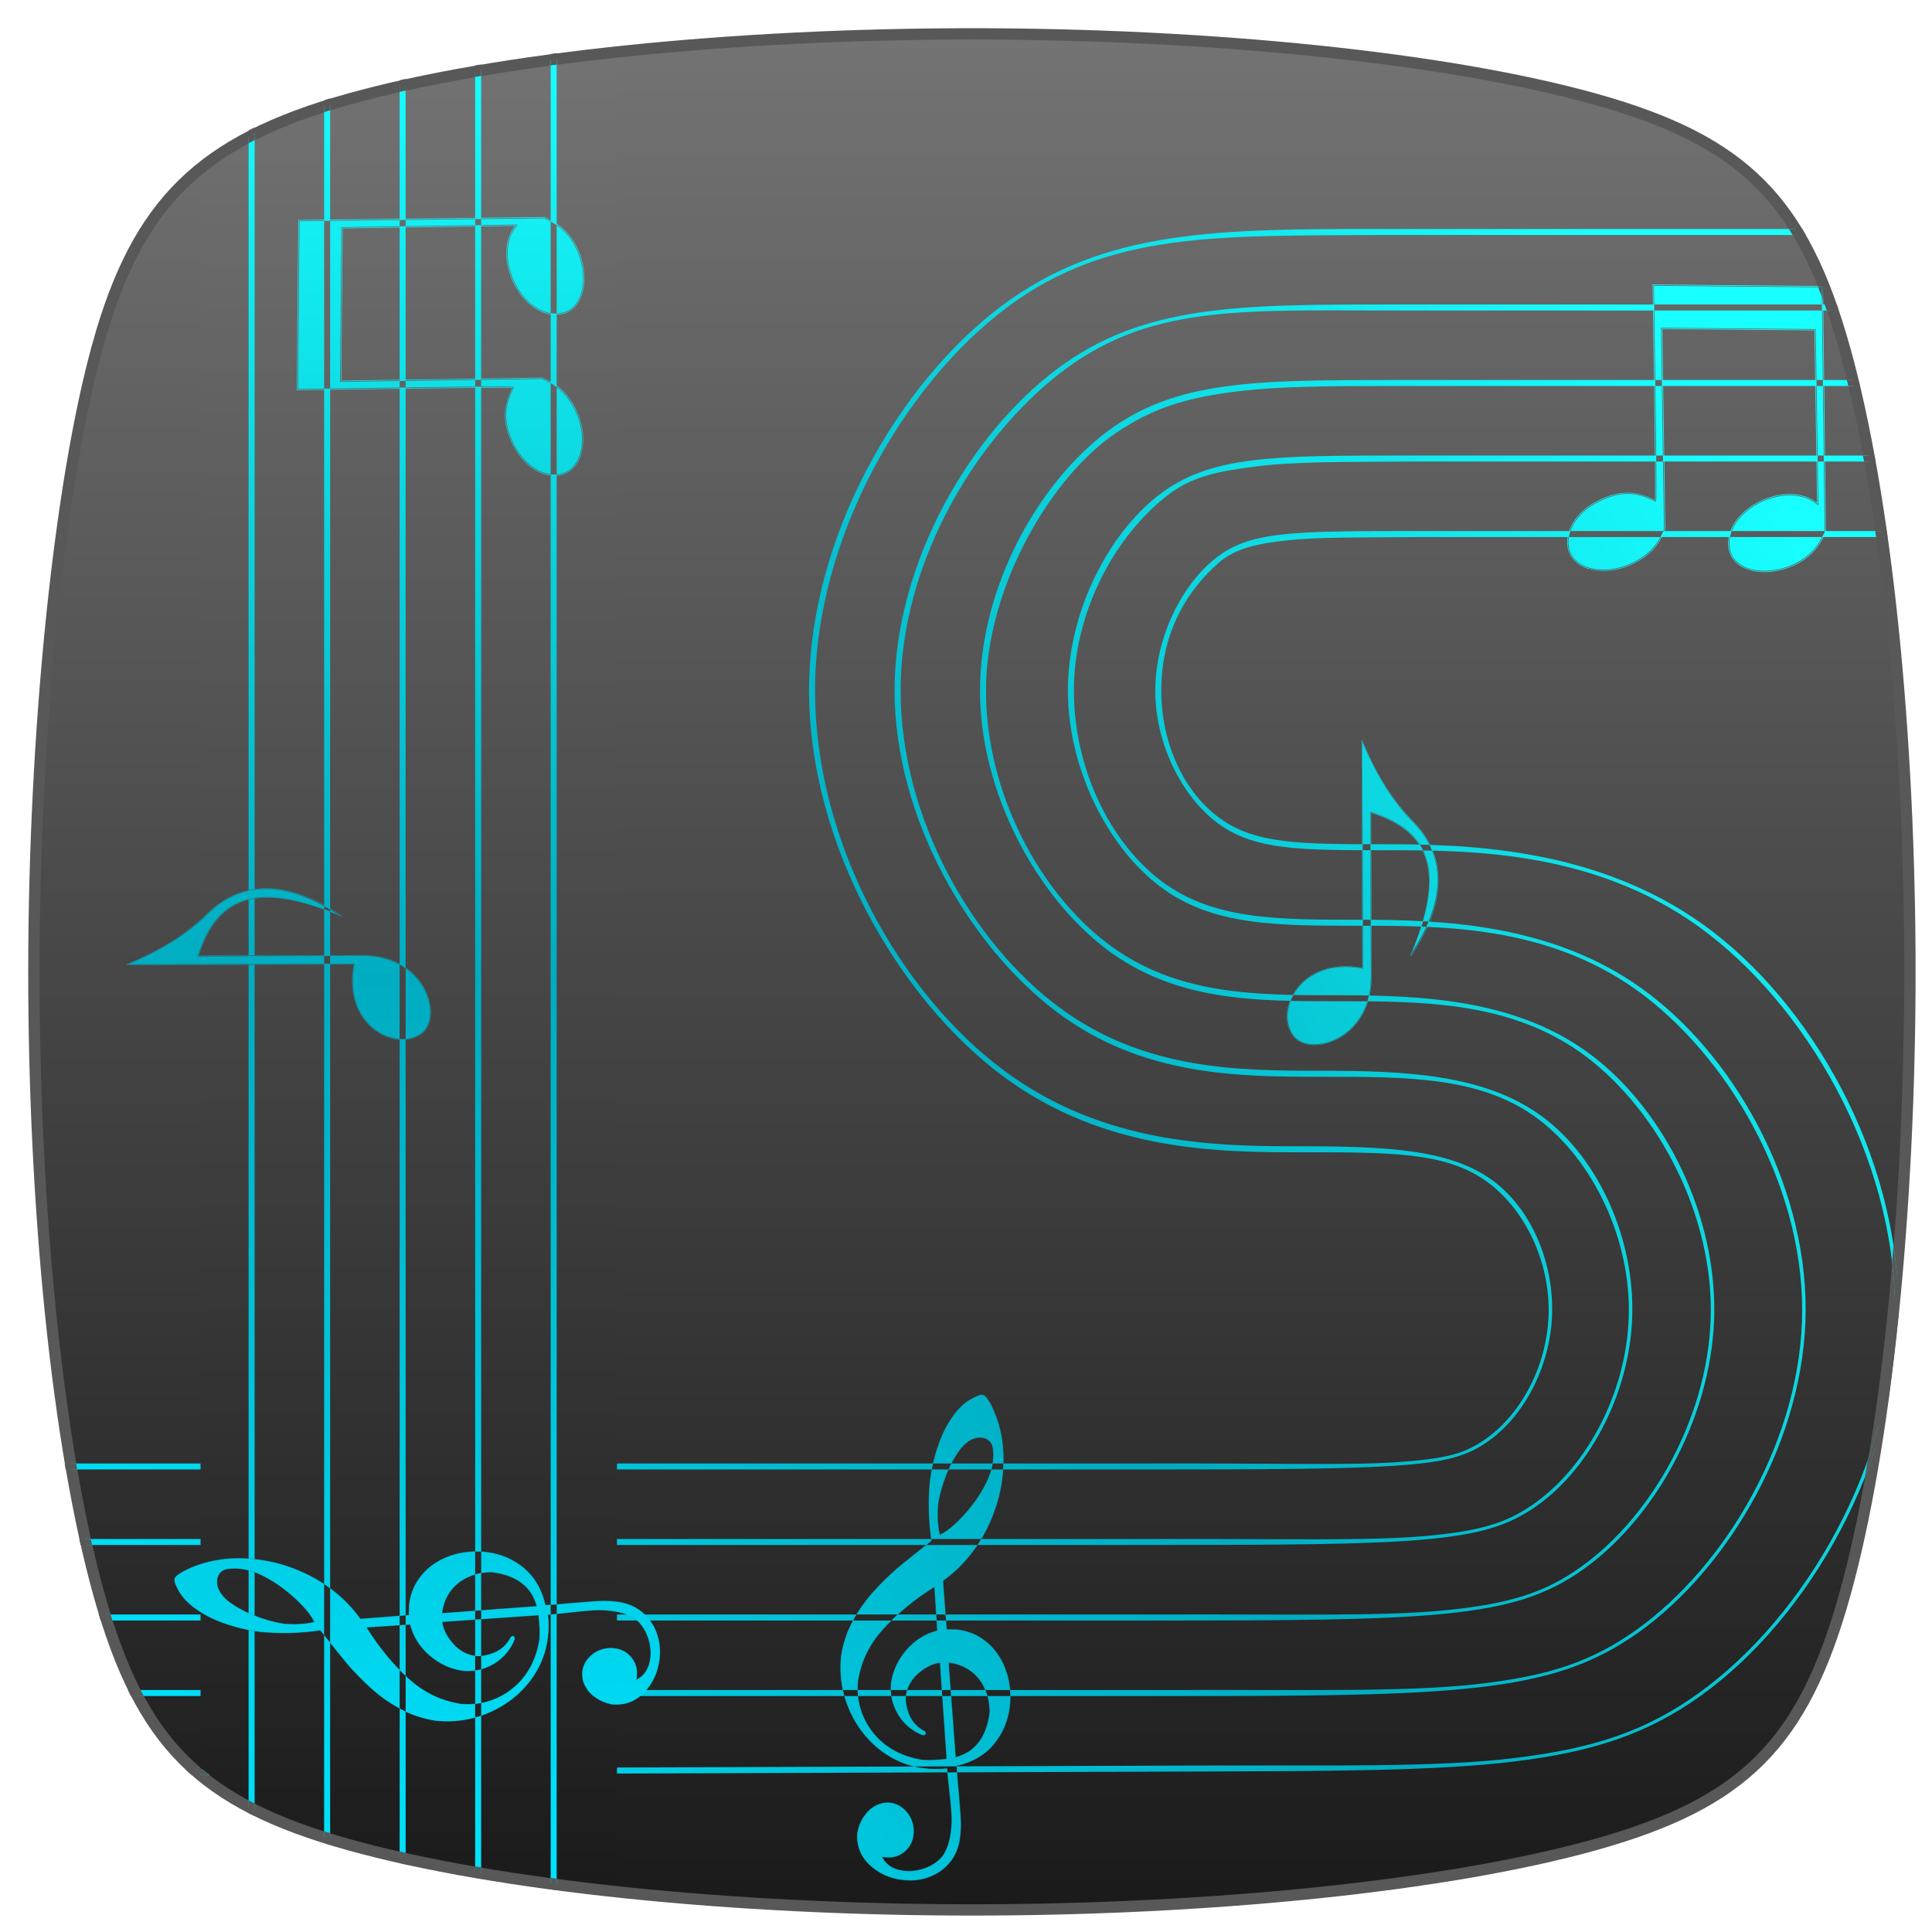 <?xml version="1.0" encoding="UTF-8" standalone="no"?>
<svg
   xmlns:osb="http://www.openswatchbook.org/uri/2009/osb"
   xmlns:dc="http://purl.org/dc/elements/1.1/"
   xmlns:cc="http://creativecommons.org/ns#"
   xmlns:rdf="http://www.w3.org/1999/02/22-rdf-syntax-ns#"
   xmlns:svg="http://www.w3.org/2000/svg"
   xmlns="http://www.w3.org/2000/svg"
   xmlns:xlink="http://www.w3.org/1999/xlink"
   xmlns:sodipodi="http://sodipodi.sourceforge.net/DTD/sodipodi-0.dtd"
   xmlns:inkscape="http://www.inkscape.org/namespaces/inkscape"
   inkscape:export-ydpi="104.7"
   inkscape:export-xdpi="104.7"
   inkscape:export-filename="/home/gabriel/Projects/interpretation-switcher/src/assets/icon.png"
   sodipodi:docname="icon.svg"
   inkscape:version="1.0beta1 (ebe9883479, 2019-09-21)"
   id="svg8"
   version="1.1"
   viewBox="0 0 256 256"
   height="256mm"
   width="256mm">
  <defs
     id="defs2">
    <linearGradient
       id="linearGradient883-3"
       inkscape:collect="always">
      <stop
         id="stop879"
         offset="0"
         style="stop-color:#00e5ff;stop-opacity:1;" />
      <stop
         style="stop-color:#00acc1;stop-opacity:1"
         offset="0.5"
         id="stop887" />
      <stop
         id="stop881"
         offset="1"
         style="stop-color:#18ffff;stop-opacity:1" />
    </linearGradient>
    <inkscape:path-effect
       effect="bspline"
       id="path-effect949"
       is_visible="true"
       weight="33.333"
       steps="2"
       helper_size="0"
       apply_no_weight="true"
       apply_with_weight="true"
       only_selected="false" />
    <inkscape:path-effect
       only_selected="false"
       apply_with_weight="true"
       apply_no_weight="true"
       helper_size="0"
       steps="2"
       weight="33.333"
       is_visible="true"
       id="path-effect930"
       effect="bspline" />
    <inkscape:path-effect
       only_selected="false"
       apply_with_weight="true"
       apply_no_weight="true"
       helper_size="0"
       steps="2"
       weight="33.333"
       is_visible="true"
       id="path-effect857"
       effect="bspline" />
    <linearGradient
       id="linearGradient3277"
       inkscape:collect="always">
      <stop
         style="stop-color:#1a1a1a;stop-opacity:1"
         offset="0"
         id="stop3275" />
      <stop
         style="stop-color:#737373;stop-opacity:1"
         offset="1"
         id="stop3273" />
    </linearGradient>
    <linearGradient
       osb:paint="gradient"
       id="linearGradient1317">
      <stop
         style="stop-color:#2d2d2d;stop-opacity:0;"
         offset="0"
         id="stop1315" />
      <stop
         style="stop-color:#2d2d2d;stop-opacity:1;"
         offset="1"
         id="stop1313" />
    </linearGradient>
    <inkscape:path-effect
       only_selected="false"
       apply_with_weight="true"
       apply_no_weight="true"
       helper_size="0"
       steps="2"
       weight="33.333"
       is_visible="true"
       id="path-effect1255"
       effect="bspline" />
    <clipPath
       clipPathUnits="userSpaceOnUse"
       id="clipPath876">
      <rect
         style="opacity:0.585;fill:#656565;fill-rule:evenodd;stroke:#7700c3;stroke-width:0.003;stroke-linecap:square;stroke-linejoin:round;paint-order:markers stroke fill"
         id="rect878"
         width="96.909"
         height="96.909"
         x="0.31"
         y="35.372" />
    </clipPath>
    <linearGradient
       gradientUnits="userSpaceOnUse"
       y2="15.256"
       x2="130.525"
       y1="225.602"
       x1="130.525"
       id="linearGradient3443"
       xlink:href="#linearGradient3277"
       inkscape:collect="always" />
    <inkscape:path-effect
       effect="bspline"
       id="path-effect857-3"
       is_visible="true"
       weight="33.333"
       steps="2"
       helper_size="0"
       apply_no_weight="true"
       apply_with_weight="true"
       only_selected="false" />
    <inkscape:path-effect
       only_selected="false"
       apply_with_weight="true"
       apply_no_weight="true"
       helper_size="0"
       steps="2"
       weight="33.333"
       is_visible="true"
       id="path-effect857-3-7"
       effect="bspline" />
    <inkscape:path-effect
       effect="bspline"
       id="path-effect857-3-7-3"
       is_visible="true"
       weight="33.333"
       steps="2"
       helper_size="0"
       apply_no_weight="true"
       apply_with_weight="true"
       only_selected="false" />
    <inkscape:path-effect
       effect="bspline"
       id="path-effect857-3-7-6"
       is_visible="true"
       weight="33.333"
       steps="2"
       helper_size="0"
       apply_no_weight="true"
       apply_with_weight="true"
       only_selected="false" />
    <inkscape:path-effect
       effect="bspline"
       id="path-effect930-9"
       is_visible="true"
       weight="33.333"
       steps="2"
       helper_size="0"
       apply_no_weight="true"
       apply_with_weight="true"
       only_selected="false" />
    <inkscape:path-effect
       only_selected="false"
       apply_with_weight="true"
       apply_no_weight="true"
       helper_size="0"
       steps="2"
       weight="33.333"
       is_visible="true"
       id="path-effect930-9-2"
       effect="bspline" />
    <inkscape:path-effect
       effect="bspline"
       id="path-effect930-0"
       is_visible="true"
       weight="33.333"
       steps="2"
       helper_size="0"
       apply_no_weight="true"
       apply_with_weight="true"
       only_selected="false" />
    <inkscape:path-effect
       only_selected="false"
       apply_with_weight="true"
       apply_no_weight="true"
       helper_size="0"
       steps="2"
       weight="33.333"
       is_visible="true"
       id="path-effect930-0-3"
       effect="bspline" />
    <inkscape:path-effect
       effect="bspline"
       id="path-effect1255-7"
       is_visible="true"
       weight="33.333"
       steps="2"
       helper_size="0"
       apply_no_weight="true"
       apply_with_weight="true"
       only_selected="false" />
    <clipPath
       clipPathUnits="userSpaceOnUse"
       id="clipPath917">
      <g
         style="opacity:1"
         id="g921"
         transform="matrix(0.848,0,0,0.848,25.473,14.667)">
        <path
           d="m 67.688,24.283 -16.291,0.191 -16.355,0.193 -0.098,11.279 -0.1,11.283 14.396,-0.211 c 3.935,-0.058 7.505,-0.095 10.086,-0.109 1.291,-0.007 2.335,-0.009 3.053,-0.004 0.359,0.002 0.636,0.006 0.822,0.012 0.079,0.002 0.132,0.005 0.176,0.008 -1.286,2.605 -1.294,4.692 0.031,7.434 1.163,2.404 3.062,3.835 4.861,4.133 1.8,0.298 3.502,-0.556 4.203,-2.666 l 0.055,-0.164 -0.039,0.014 C 72.994,54.011 72.791,52.044 72.055,50.279 71.298,48.465 70.005,46.871 68.402,46.07 l -1.039,-0.52 -13.365,0.195 -13.256,0.195 0.088,-10.072 0.09,-10.076 11.447,-0.168 11.371,-0.168 -0.229,0.344 c -1.322,1.987 -1.118,4.782 -0.018,7.109 1.1,2.327 3.103,4.202 5.424,4.32 1.379,0.071 2.413,-0.499 3.078,-1.434 0.665,-0.934 0.969,-2.226 0.932,-3.613 -0.076,-2.775 -1.522,-5.944 -4.299,-7.406 z m -0.041,0.17 0.9,0.475 c 2.708,1.426 4.135,4.54 4.209,7.26 0.037,1.36 -0.264,2.618 -0.9,3.512 -0.636,0.894 -1.602,1.429 -2.93,1.361 -2.234,-0.114 -4.2,-1.936 -5.281,-4.223 -1.081,-2.287 -1.271,-5.025 0.006,-6.943 L 64.059,25.283 52.365,25.455 40.75,25.625 l -0.09,10.242 -0.09,10.246 13.432,-0.195 13.322,-0.195 1.002,0.5 c 1.555,0.776 2.828,2.339 3.572,4.123 0.744,1.784 0.958,3.784 0.412,5.426 -0.68,2.046 -2.28,2.84 -4.012,2.553 -1.732,-0.287 -3.596,-1.674 -4.738,-4.037 -1.331,-2.753 -1.331,-4.764 -0.002,-7.393 1.4e-4,-2.78e-4 0.008,-0.056 0.008,-0.057 -5.5e-5,-2.76e-4 -0.021,-0.043 -0.021,-0.043 -2.52e-4,-2.72e-4 -0.019,-0.015 -0.02,-0.016 -4.47e-4,-2.69e-4 -0.01,-0.004 -0.014,-0.006 -0.014,-0.006 -0.021,-0.006 -0.029,-0.008 -0.017,-0.003 -0.036,-0.006 -0.061,-0.008 -0.05,-0.004 -0.121,-0.007 -0.215,-0.01 -0.188,-0.006 -0.468,-0.009 -0.828,-0.012 -0.719,-0.005 -1.764,-0.003 -3.055,0.004 -2.582,0.014 -6.151,0.052 -10.086,0.109 l -14.223,0.209 0.098,-11.109 0.098,-11.113 16.188,-0.191 z m 4.745,31.345 c -1.381,4.157 -6.602,3.292 -8.907,-1.475 -1.338,-2.768 -1.339,-4.824 -0.002,-7.468 0.036,-0.071 -6.373,-0.035 -14.243,0.08 l -14.309,0.21 0.098,-11.196 0.098,-11.196 16.271,-0.192 16.271,-0.192 0.919,0.484 c 5.484,2.888 5.748,12.571 0.335,12.294 -4.555,-0.233 -7.939,-7.393 -5.341,-11.298 l 0.318,-0.478 -11.532,0.169 -11.532,0.169 -0.089,10.16 -0.089,10.16 13.343,-0.196 13.343,-0.196 1.02,0.509 c 3.158,1.576 5.136,6.317 4.027,9.653 z m -42.075,57.379 c -0.912,0.04 -1.742,0.188 -2.494,0.406 -3.007,0.873 -4.757,2.867 -5.404,3.471 -1.653,1.543 -4.691,3.967 -10.137,6.197 l 0.02,0.1 30.074,-0.094 c -0.774,4.155 0.679,7.104 2.744,8.672 2.076,1.577 4.763,1.769 6.389,0.41 0.702,-0.585 1.072,-1.543 1.096,-2.643 0.024,-1.099 -0.298,-2.341 -0.979,-3.502 -1.361,-2.321 -4.169,-4.315 -8.551,-4.174 h -0.002 l -21.213,0.066 c 1.267,-4.035 3.31,-6.458 6.359,-7.318 3.068,-0.865 7.165,-0.152 12.508,2.113 l 0.049,-0.09 c -0.003,-0.002 -0.005,-0.002 -0.008,-0.004 -2.96e-4,-2e-4 2.96e-4,-0.002 0,-0.002 -0.002,-9.4e-4 -0.004,-0.001 -0.006,-0.002 -4.255,-2.868 -7.714,-3.727 -10.445,-3.607 z m 0.004,0.104 c 2.614,-0.115 5.932,0.73 9.973,3.357 -5.096,-2.094 -9.099,-2.816 -12.102,-1.969 -3.106,0.876 -5.186,3.357 -6.457,7.455 l -0.021,0.066 21.361,-0.066 h 0.002 c 4.35,-0.141 7.118,1.832 8.461,4.123 0.672,1.145 0.986,2.37 0.963,3.447 -0.023,1.078 -0.385,2.006 -1.059,2.566 -1.579,1.32 -4.214,1.139 -6.26,-0.414 -2.045,-1.553 -3.499,-4.474 -2.703,-8.633 l 0.012,-0.06 -29.977,0.094 c 5.306,-2.208 8.339,-4.593 9.975,-6.119 0.662,-0.618 2.386,-2.581 5.363,-3.445 0.744,-0.216 1.565,-0.363 2.469,-0.402 z m -18.02,10.018 c 5.451,-2.233 8.496,-4.662 10.153,-6.208 1.308,-1.221 6.949,-7.913 18.294,-0.257 -10.696,-4.534 -16.428,-2.873 -18.964,5.305 l 21.291,-0.066 c 8.734,-0.283 11.152,7.937 8.401,10.228 -3.204,2.679 -10.645,-0.746 -9.047,-9.095 z m 47.702,77.751 c -1.208,-0.154 -2.396,-0.092 -3.555,0.133 -1.161,0.241 -2.216,0.658 -3.164,1.25 -0.964,0.59 -1.756,1.363 -2.393,2.303 -0.637,0.94 -1.03,1.994 -1.184,3.205 -0.035,0.27 -0.032,0.754 -0.041,1.453 l -6.395,0.492 c -0.999,-1.403 -2.209,-2.656 -3.646,-3.775 -1.426,-1.103 -2.989,-1.998 -4.662,-2.68 -1.687,-0.7 -3.404,-1.161 -5.199,-1.389 -3.78,-0.48 -7.142,0.063 -10.068,1.617 h -0.002 c -0.35,0.214 -0.615,0.391 -0.779,0.533 -0.165,0.143 -0.27,0.313 -0.297,0.523 -0.018,0.141 0.026,0.341 0.127,0.602 0.101,0.26 0.258,0.58 0.469,0.955 0.476,0.839 1.232,1.632 2.27,2.363 1.036,0.747 2.264,1.373 3.717,1.881 1.451,0.524 3.033,0.903 4.746,1.137 2.675,0.259 5.344,0.193 8.004,-0.195 1.426,1.827 2.608,3.286 3.529,4.404 0.941,1.106 2.013,2.197 3.199,3.27 1.187,1.073 2.492,1.983 3.896,2.744 1.389,0.759 2.909,1.26 4.521,1.529 v 0.002 c 1.75,0.206 3.476,0.086 5.162,-0.348 1.704,-0.447 3.249,-1.175 4.668,-2.176 1.421,-1.017 2.579,-2.245 3.49,-3.699 0.912,-1.455 1.471,-3.053 1.691,-4.789 0.132,-1.03 0.129,-2.029 0.014,-3.01 0.667,-0.045 1.641,-0.145 2.895,-0.291 1.276,-0.145 2.305,-0.241 3.068,-0.289 0.779,-0.046 1.55,-0.028 2.311,0.068 1.126,0.143 2.012,0.385 2.625,0.736 h 0.002 c 0.55,0.214 1.042,0.631 1.482,1.219 0.44,0.588 0.757,1.257 0.963,2.041 0.192,0.767 0.259,1.517 0.168,2.23 -0.177,1.396 -0.79,2.332 -1.795,2.834 l 0.041,-0.324 c 0.124,-0.974 -0.107,-1.832 -0.68,-2.555 -0.572,-0.722 -1.331,-1.144 -2.271,-1.264 -0.701,-0.089 -1.376,0.004 -2.006,0.248 -0.632,0.26 -1.153,0.65 -1.572,1.148 -0.406,0.516 -0.655,1.085 -0.734,1.709 v 0.002 c -0.048,0.756 0.091,1.441 0.453,2.039 0.343,0.611 0.831,1.112 1.459,1.516 0.628,0.404 1.305,0.668 2.047,0.811 h 0.002 c 1.695,0.151 3.107,-0.384 4.26,-1.566 1.136,-1.184 1.824,-2.653 2.047,-4.406 0.158,-1.243 0.034,-2.426 -0.375,-3.531 -0.407,-1.121 -1.067,-2.048 -1.975,-2.795 -0.91,-0.732 -1.984,-1.176 -3.24,-1.336 -0.81,-0.103 -1.645,-0.144 -2.523,-0.094 -0.878,0.05 -2.068,0.141 -3.568,0.273 -1.481,0.15 -2.629,0.231 -3.422,0.26 -0.479,-2.078 -1.418,-3.703 -2.832,-4.885 -1.417,-1.184 -3.072,-1.896 -4.947,-2.135 z m -0.004,0.033 c 1.87,0.238 3.518,0.947 4.93,2.127 1.411,1.18 2.349,2.8 2.826,4.879 l 0.002,0.012 h 0.014 c 0.794,-0.029 1.95,-0.107 3.438,-0.258 1.501,-0.133 2.689,-0.225 3.566,-0.275 0.876,-0.05 1.709,-0.009 2.518,0.094 1.251,0.159 2.32,0.602 3.225,1.33 0.903,0.744 1.558,1.665 1.963,2.781 0.407,1.1 0.532,2.277 0.375,3.516 -0.222,1.747 -0.907,3.209 -2.039,4.389 -1.147,1.176 -2.547,1.706 -4.232,1.557 -0.738,-0.142 -1.413,-0.405 -2.037,-0.807 -0.624,-0.402 -1.107,-0.899 -1.447,-1.506 -0.358,-0.592 -0.496,-1.268 -0.449,-2.02 0.078,-0.618 0.326,-1.181 0.729,-1.693 0.416,-0.495 0.931,-0.88 1.559,-1.139 0.625,-0.243 1.295,-0.334 1.99,-0.246 0.933,0.118 1.682,0.536 2.25,1.252 0.567,0.716 0.795,1.564 0.672,2.531 l -0.049,0.395 0.025,-0.012 c 1.036,-0.502 1.661,-1.465 1.842,-2.885 0.091,-0.718 0.025,-1.472 -0.168,-2.242 -0.207,-0.788 -0.524,-1.459 -0.967,-2.051 -0.442,-0.59 -0.94,-1.011 -1.496,-1.229 -0.619,-0.355 -1.509,-0.599 -2.637,-0.742 -0.763,-0.097 -1.535,-0.113 -2.316,-0.066 -0.765,0.048 -1.794,0.144 -3.07,0.289 -1.26,0.147 -2.242,0.248 -2.908,0.293 h -0.016 l 0.002,0.018 c 0.117,0.984 0.118,1.985 -0.014,3.018 -0.22,1.732 -0.778,3.325 -1.688,4.775 -0.909,1.451 -2.063,2.677 -3.48,3.691 -1.416,0.999 -2.958,1.724 -4.658,2.17 -1.682,0.432 -3.404,0.551 -5.15,0.346 -1.609,-0.269 -3.124,-0.768 -4.51,-1.525 -1.402,-0.76 -2.705,-1.669 -3.891,-2.74 -1.186,-1.072 -2.256,-2.161 -3.195,-3.266 -0.922,-1.12 -2.107,-2.58 -3.535,-4.41 l -0.01,0.021 -0.004,-0.027 h -0.002 c -2.661,0.389 -5.329,0.453 -8.004,0.193 -1.711,-0.234 -3.29,-0.611 -4.738,-1.135 -1.45,-0.507 -2.676,-1.132 -3.709,-1.877 -1.035,-0.729 -1.787,-1.518 -2.26,-2.352 -0.21,-0.374 -0.367,-0.693 -0.467,-0.951 -0.1,-0.258 -0.142,-0.456 -0.125,-0.586 0.026,-0.203 0.124,-0.363 0.285,-0.502 0.161,-0.139 0.425,-0.316 0.773,-0.529 l 0.002,-0.002 c 2.919,-1.55 6.275,-2.093 10.049,-1.613 1.792,0.228 3.505,0.688 5.189,1.387 1.67,0.681 3.233,1.574 4.656,2.676 1.437,1.12 2.648,2.373 3.646,3.775 l 0.004,0.008 6.441,-0.496 v -0.016 c 0.009,-0.71 0.006,-1.195 0.041,-1.463 0.153,-1.207 0.544,-2.256 1.178,-3.191 0.634,-0.936 1.425,-1.705 2.385,-2.293 v -0.002 c 0.944,-0.59 1.994,-1.004 3.152,-1.244 1.156,-0.224 2.34,-0.284 3.545,-0.131 z M 26.285,203.25 c -0.582,-0.009 -1.051,0.11 -1.395,0.377 h -0.002 c -0.327,0.268 -0.537,0.634 -0.598,1.115 -0.122,0.961 0.362,1.901 1.441,2.816 0.942,0.719 2.086,1.367 3.408,1.891 1.335,0.542 2.676,0.923 4.055,1.131 1.583,0.12 2.902,0.029 3.971,-0.24 l 0.008,-0.002 0.006,-0.014 -0.002,-0.008 c -0.252,-0.568 -0.732,-1.244 -1.428,-1.996 -0.68,-0.75 -1.504,-1.502 -2.443,-2.236 -0.954,-0.752 -1.939,-1.379 -2.957,-1.881 v 0.002 c -1.002,-0.5 -1.982,-0.803 -2.904,-0.92 -0.398,-0.05 -0.799,-0.07 -1.16,-0.035 z m 0,0.033 h 0.002 c 0.358,-0.035 0.758,-0.017 1.154,0.033 0.919,0.117 1.895,0.418 2.895,0.916 1.016,0.501 1.999,1.126 2.951,1.877 0.938,0.733 1.761,1.484 2.439,2.232 0.687,0.743 1.157,1.409 1.408,1.969 -1.06,0.264 -2.366,0.356 -3.936,0.236 -1.376,-0.207 -2.714,-0.586 -4.047,-1.127 -1.319,-0.523 -2.461,-1.17 -3.4,-1.887 -1.074,-0.911 -1.548,-1.839 -1.428,-2.787 0.06,-0.474 0.265,-0.83 0.586,-1.094 0.336,-0.261 0.798,-0.378 1.375,-0.369 z m 34.391,0.441 c -1.115,0.004 -2.142,0.198 -3.086,0.629 -0.958,0.413 -1.746,1.025 -2.369,1.854 -0.623,0.829 -1.006,1.803 -1.152,2.951 v 0.019 l 0.018,-0.002 12.541,-0.932 -0.006,-0.019 c -0.674,-2.581 -2.67,-4.084 -5.943,-4.5 z m -0.002,0.031 c 3.257,0.414 5.232,1.902 5.908,4.459 l -12.475,0.928 c 0.147,-1.133 0.523,-2.097 1.139,-2.916 0.62,-0.824 1.404,-1.433 2.357,-1.844 0.939,-0.429 1.96,-0.623 3.07,-0.627 z m 6.18,5.666 -12.773,0.889 0.002,0.018 c 0.147,1.008 0.642,1.962 1.461,2.893 0.836,0.933 1.821,1.464 2.936,1.605 0.702,0.089 1.528,-0.049 2.43,-0.404 0.919,-0.354 1.629,-0.977 2.143,-1.836 l 0.002,-0.002 v -0.002 c 0.05,-0.145 0.118,-0.247 0.199,-0.309 0.081,-0.061 0.177,-0.084 0.285,-0.07 0.032,0.004 0.063,0.032 0.092,0.096 0.028,0.062 0.052,0.161 0.066,0.295 -0.548,1.397 -1.474,2.488 -2.746,3.262 -1.289,0.772 -2.678,1.079 -4.203,0.918 -1.626,-0.255 -3.084,-0.94 -4.359,-2.055 -1.289,-1.132 -2.131,-2.482 -2.527,-4.049 l -0.002,-0.012 -5.814,0.383 0.014,0.023 c 1.721,2.709 3.58,4.968 5.607,6.795 2.012,1.826 4.31,2.927 6.893,3.32 h 0.002 c 1.165,0.116 2.323,0.02 3.461,-0.289 1.154,-0.307 2.225,-0.852 3.244,-1.629 2.025,-1.573 3.261,-3.796 3.719,-6.635 v -0.002 c 0.061,-0.98 0.017,-2.037 -0.127,-3.188 z m -0.029,0.035 c 0.142,1.143 0.187,2.193 0.127,3.166 -0.457,2.832 -1.689,5.046 -3.707,6.613 -1.016,0.775 -2.083,1.317 -3.232,1.623 -1.133,0.308 -2.289,0.404 -3.449,0.289 -2.576,-0.392 -4.869,-1.491 -6.877,-3.312 -2.018,-1.819 -3.869,-4.07 -5.584,-6.766 l 5.732,-0.381 c 0.399,1.568 1.243,2.92 2.533,4.053 1.28,1.118 2.743,1.807 4.375,2.062 1.531,0.162 2.93,-0.147 4.225,-0.922 1.279,-0.777 2.21,-1.875 2.76,-3.279 l 0.002,-0.004 v -0.004 c -0.015,-0.14 -0.039,-0.242 -0.07,-0.311 -0.031,-0.069 -0.07,-0.107 -0.117,-0.113 -0.115,-0.015 -0.221,0.01 -0.309,0.076 -0.088,0.067 -0.157,0.175 -0.209,0.324 v -0.004 c -0.51,0.854 -1.215,1.473 -2.127,1.824 -0.898,0.354 -1.719,0.49 -2.414,0.402 -1.107,-0.141 -2.085,-0.668 -2.916,-1.596 -0.811,-0.921 -1.294,-1.865 -1.443,-2.859 z m -12.726,0.868 c 0.146,1.005 0.638,1.957 1.456,2.885 0.833,0.93 1.814,1.459 2.926,1.601 0.698,0.089 1.522,-0.049 2.422,-0.404 0.916,-0.352 1.624,-0.974 2.136,-1.83 0.102,-0.294 0.279,-0.417 0.501,-0.389 0.08,0.01 0.145,0.132 0.174,0.41 -0.549,1.402 -1.478,2.496 -2.754,3.272 -1.292,0.774 -2.686,1.081 -4.214,0.92 -1.629,-0.256 -3.09,-0.942 -4.367,-2.059 -1.291,-1.134 -2.136,-2.486 -2.533,-4.057 l -5.774,0.382 c 1.72,2.708 3.579,4.966 5.605,6.791 2.01,1.824 4.306,2.924 6.885,3.316 1.163,0.115 2.32,0.02 3.456,-0.288 1.152,-0.306 2.221,-0.85 3.239,-1.626 2.022,-1.57 3.256,-3.79 3.713,-6.626 0.061,-0.979 0.017,-2.035 -0.127,-3.185 z m -0.014,-1.166 12.521,-0.931 c -0.673,-2.575 -2.66,-4.073 -5.929,-4.488 -1.113,0.004 -2.138,0.197 -3.08,0.627 -0.956,0.412 -1.743,1.023 -2.364,1.85 -0.621,0.826 -1.002,1.797 -1.148,2.942 z m -16.922,1.164 c -0.251,-0.565 -0.729,-1.241 -1.424,-1.992 -0.679,-0.749 -1.503,-1.501 -2.442,-2.234 -0.953,-0.752 -1.938,-1.378 -2.955,-1.879 -1.001,-0.499 -1.979,-0.801 -2.899,-0.918 -0.397,-0.05 -0.798,-0.069 -1.157,-0.034 -0.58,-0.009 -1.046,0.109 -1.386,0.374 -0.324,0.266 -0.531,0.628 -0.592,1.105 -0.121,0.955 0.357,1.888 1.434,2.801 0.941,0.718 2.085,1.364 3.405,1.888 1.334,0.541 2.673,0.922 4.05,1.129 1.581,0.12 2.899,0.029 3.966,-0.24 z m 0.793,1.119 c -2.662,0.389 -5.332,0.454 -8.008,0.195 -1.712,-0.234 -3.293,-0.612 -4.743,-1.136 -1.452,-0.508 -2.679,-1.133 -3.713,-1.878 -1.036,-0.73 -1.791,-1.521 -2.265,-2.357 -0.421,-0.749 -0.628,-1.276 -0.594,-1.547 0.026,-0.207 0.128,-0.372 0.291,-0.513 0.163,-0.141 0.427,-0.318 0.777,-0.532 2.923,-1.552 6.282,-2.096 10.06,-1.616 1.794,0.228 3.509,0.689 5.194,1.388 1.671,0.681 3.235,1.575 4.66,2.678 1.438,1.121 2.65,2.374 3.649,3.778 l 6.417,-0.494 c 0.009,-0.71 0.006,-1.196 0.041,-1.466 0.154,-1.209 0.545,-2.259 1.18,-3.197 0.635,-0.938 1.427,-1.71 2.389,-2.299 0.946,-0.591 1.999,-1.007 3.158,-1.248 1.158,-0.225 2.342,-0.284 3.549,-0.131 1.873,0.238 3.524,0.949 4.939,2.131 1.414,1.182 2.353,2.805 2.83,4.887 0.794,-0.029 1.949,-0.108 3.436,-0.259 1.501,-0.133 2.69,-0.224 3.567,-0.274 0.877,-0.05 1.711,-0.009 2.52,0.094 1.254,0.159 2.327,0.603 3.234,1.333 0.905,0.746 1.562,1.67 1.968,2.788 0.408,1.103 0.532,2.283 0.375,3.524 -0.222,1.75 -0.909,3.215 -2.043,4.397 -1.15,1.18 -2.556,1.712 -4.247,1.562 -0.74,-0.142 -1.416,-0.406 -2.042,-0.809 -0.626,-0.403 -1.111,-0.901 -1.453,-1.51 -0.36,-0.595 -0.499,-1.276 -0.452,-2.03 0.079,-0.621 0.328,-1.187 0.732,-1.702 0.418,-0.497 0.935,-0.884 1.565,-1.143 0.628,-0.244 1.301,-0.336 1.999,-0.247 0.936,0.119 1.69,0.538 2.26,1.257 0.57,0.719 0.8,1.573 0.677,2.544 l -0.046,0.366 c 1.031,-0.499 1.653,-1.455 1.833,-2.871 0.091,-0.716 0.025,-1.468 -0.167,-2.236 -0.207,-0.786 -0.524,-1.457 -0.966,-2.047 -0.441,-0.59 -0.936,-1.008 -1.49,-1.224 -0.616,-0.353 -1.505,-0.595 -2.632,-0.739 -0.762,-0.097 -1.534,-0.114 -2.314,-0.068 -0.764,0.048 -1.792,0.144 -3.069,0.289 -1.261,0.147 -2.241,0.249 -2.908,0.293 0.117,0.985 0.118,1.988 -0.014,3.022 -0.221,1.734 -0.778,3.329 -1.688,4.781 -0.91,1.453 -2.066,2.68 -3.486,3.696 -1.417,1 -2.961,1.726 -4.663,2.172 -1.684,0.433 -3.409,0.553 -5.157,0.347 -1.611,-0.269 -3.128,-0.769 -4.515,-1.528 -1.403,-0.76 -2.707,-1.67 -3.893,-2.742 -1.186,-1.072 -2.257,-2.162 -3.197,-3.268 -0.922,-1.12 -2.108,-2.58 -3.536,-4.41 z M 68.463,0 c 2.65e-4,85.334 2.65e-4,170.667 0,256 h 0.795 c 2.65e-4,-85.333 2.65e-4,-170.666 0,-256 z m -10,0 c 2.65e-4,85.334 2.65e-4,170.667 0,256 h 0.795 c 2.65e-4,-85.333 2.65e-4,-170.666 0,-256 z M 48.463,0 c 2.65e-4,85.334 2.65e-4,170.667 0,256 h 0.795 c 2.65e-4,-85.333 2.65e-4,-170.666 0,-256 z m -10,0 c 2.65e-4,85.334 2.65e-4,170.667 0,256 h 0.795 c 2.65e-4,-85.333 2.65e-4,-170.666 0,-256 z m -9.205,0 c -2.65e-4,85.334 -2.65e-4,170.667 0,256 h -0.795 c -2.65e-4,-85.333 -2.65e-4,-170.666 0,-256 z"
           style="color:#000000;font-style:normal;font-variant:normal;font-weight:normal;font-stretch:normal;font-size:medium;line-height:normal;font-family:sans-serif;font-variant-ligatures:normal;font-variant-position:normal;font-variant-caps:normal;font-variant-numeric:normal;font-variant-alternates:normal;font-variant-east-asian:normal;font-feature-settings:normal;font-variation-settings:normal;text-indent:0;text-align:start;text-decoration:none;text-decoration-line:none;text-decoration-style:solid;text-decoration-color:#000000;letter-spacing:normal;word-spacing:normal;text-transform:none;writing-mode:lr-tb;direction:ltr;text-orientation:mixed;dominant-baseline:auto;baseline-shift:baseline;text-anchor:start;white-space:normal;shape-padding:0;shape-margin:0;inline-size:0;clip-rule:nonzero;display:inline;overflow:visible;visibility:visible;isolation:auto;mix-blend-mode:normal;color-interpolation:sRGB;color-interpolation-filters:linearRGB;solid-color:#000000;solid-opacity:1;vector-effect:none;fill-opacity:1;fill-rule:nonzero;stroke:none;stroke-width:0.17;stroke-linecap:butt;stroke-linejoin:miter;stroke-miterlimit:4;stroke-dasharray:none;stroke-dashoffset:0;stroke-opacity:1;color-rendering:auto;image-rendering:auto;shape-rendering:auto;text-rendering:auto;enable-background:accumulate;stop-color:#000000;stop-opacity:1"
           id="path919"
           inkscape:connector-curvature="0"
           sodipodi:nodetypes="cccccccccccscccscccccccccscscccccsscscccccccccscscccccccsccccccccccccccccccccccccccccccccscccccccccccsccccccccccccccsccccccccccccccccccccccccccccccccccccccccccccccccccccccccccccccccccccccccccccccccccccccccccccccccccccccccccccccccccccccccccccccccccccccccccccccccccccccccccccccccccccccccccccccccccccccccccccccccccccccccccccccccccccccccccccccccccccccccccccccccccccccccccccccccccccccccccccccccccccccccccccccccccccccccccccccccccccccccccccccccccscccccccccccccccccccccccccccccccccccccccccccc" />
      </g>
    </clipPath>
    <inkscape:path-effect
       effect="bspline"
       id="path-effect1255-6"
       is_visible="true"
       weight="33.333"
       steps="2"
       helper_size="0"
       apply_no_weight="true"
       apply_with_weight="true"
       only_selected="false" />
    <clipPath
       clipPathUnits="userSpaceOnUse"
       id="clipPath937">
      <g
         style="opacity:1"
         id="g941"
         transform="matrix(0.848,0,0,0.848,25.473,14.667)">
        <path
           d="m 214.383,33.219 0.211,14.396 c 0.058,3.935 0.095,7.505 0.109,10.086 0.007,1.291 0.009,2.335 0.004,3.053 -0.002,0.359 -0.006,0.636 -0.012,0.822 -0.002,0.079 -0.005,0.132 -0.008,0.176 -2.605,-1.286 -4.694,-1.294 -7.436,0.031 -2.404,1.163 -3.833,3.062 -4.131,4.861 -0.298,1.8 0.556,3.502 2.666,4.203 l 0.188,0.061 -0.019,-0.043 c 1.661,0.499 3.618,0.298 5.377,-0.436 1.815,-0.757 3.411,-2.049 4.211,-3.652 l 0.52,-1.039 -0.197,-13.365 -0.193,-13.256 10.072,0.09 10.076,0.088 0.168,11.447 0.168,11.371 -0.344,-0.229 c -1.987,-1.322 -4.784,-1.118 -7.111,-0.018 -2.327,1.1 -4.202,3.103 -4.32,5.424 -0.071,1.379 0.499,2.413 1.434,3.078 0.934,0.665 2.228,0.969 3.615,0.932 2.775,-0.076 5.944,-1.522 7.406,-4.299 l 0.494,-0.939 -0.193,-16.291 -0.191,-16.355 -11.279,-0.098 z m 0.172,0.172 11.109,0.098 11.111,0.098 0.191,16.188 0.193,16.248 -0.475,0.9 c -1.426,2.708 -4.542,4.135 -7.262,4.209 -1.36,0.037 -2.616,-0.264 -3.51,-0.9 -0.894,-0.636 -1.431,-1.602 -1.363,-2.93 0.114,-2.234 1.938,-4.198 4.225,-5.279 2.287,-1.081 5.023,-1.272 6.941,0.004 l 0.613,0.408 -0.172,-11.693 -0.17,-11.615 -10.242,-0.09 -10.248,-0.09 0.197,13.432 0.195,13.322 -0.5,1.002 c -0.776,1.555 -2.339,2.828 -4.123,3.572 -1.784,0.744 -3.784,0.958 -5.426,0.412 -2.046,-0.68 -2.84,-2.28 -2.553,-4.012 0.287,-1.732 1.674,-3.596 4.037,-4.738 2.753,-1.331 4.764,-1.331 7.393,-0.002 2.8e-4,1.4e-4 0.056,0.008 0.057,0.008 2.8e-4,-5.5e-5 0.041,-0.021 0.041,-0.021 2.7e-4,-2.52e-4 0.015,-0.019 0.016,-0.02 2.7e-4,-4.47e-4 0.006,-0.01 0.008,-0.014 0.006,-0.014 0.006,-0.021 0.008,-0.029 0.003,-0.017 0.006,-0.036 0.008,-0.061 0.004,-0.05 0.007,-0.121 0.01,-0.215 0.006,-0.188 0.009,-0.468 0.012,-0.828 0.005,-0.719 0.003,-1.764 -0.004,-3.055 -0.014,-2.582 -0.052,-6.151 -0.109,-10.086 z m -8.74,37.376 c -4.157,-1.381 -3.292,-6.602 1.475,-8.907 2.768,-1.338 4.824,-1.339 7.468,-0.002 0.071,0.036 0.035,-6.373 -0.08,-14.243 l -0.21,-14.309 11.196,0.098 11.196,0.098 0.192,16.271 0.192,16.271 -0.484,0.919 c -2.888,5.484 -12.571,5.748 -12.294,0.335 0.233,-4.555 7.393,-7.939 11.298,-5.341 l 0.478,0.318 -0.169,-11.532 -0.169,-11.532 -10.16,-0.089 -10.16,-0.089 0.196,13.343 0.196,13.343 -0.509,1.02 c -1.576,3.158 -6.317,5.136 -9.653,4.027 z m -29.875,22.841 -0.098,0.02 0.094,30.072 c -4.156,-0.774 -7.105,0.681 -8.674,2.746 -1.577,2.076 -1.769,4.763 -0.41,6.389 0.585,0.702 1.543,1.07 2.643,1.094 1.099,0.024 2.341,-0.296 3.502,-0.977 2.322,-1.362 4.316,-4.17 4.174,-8.553 l -0.066,-21.213 c 4.035,1.267 6.458,3.31 7.318,6.359 0.865,3.068 0.154,7.165 -2.111,12.508 l 0.09,0.049 c 0.002,-0.003 0.002,-0.005 0.004,-0.008 3.829,-5.678 4.076,-9.94 3.203,-12.945 -0.873,-3.007 -2.865,-4.757 -3.469,-5.404 -1.543,-1.653 -3.969,-4.691 -6.199,-10.137 z m 0.004,0.227 c 2.208,5.309 4.592,8.344 6.119,9.98 0.618,0.662 2.583,2.384 3.447,5.361 0.841,2.897 0.578,7.006 -2.957,12.443 2.094,-5.096 2.816,-9.099 1.969,-12.102 -0.876,-3.106 -3.355,-5.186 -7.453,-6.457 l -0.066,-0.021 0.066,21.361 v 0.002 c 0.141,4.351 -1.832,7.118 -4.123,8.461 -1.145,0.672 -2.372,0.986 -3.449,0.963 -1.078,-0.023 -2.004,-0.385 -2.564,-1.059 -1.32,-1.579 -1.141,-4.214 0.412,-6.26 1.553,-2.045 4.474,-3.499 8.633,-2.703 l 0.062,0.012 z m -0.051,-0.208 c 2.233,5.451 4.662,8.496 6.208,10.153 1.221,1.308 7.913,6.949 0.257,18.294 4.534,-10.696 2.873,-16.428 -5.305,-18.964 l 0.066,21.291 c 0.283,8.734 -7.937,11.152 -10.228,8.401 -2.679,-3.204 0.746,-10.645 9.095,-9.047 z m -50.287,86.608 c -0.141,-0.018 -0.341,0.026 -0.602,0.127 -0.26,0.101 -0.58,0.258 -0.955,0.469 -0.839,0.476 -1.63,1.232 -2.361,2.27 -0.747,1.036 -1.373,2.264 -1.881,3.717 -0.524,1.451 -0.903,3.033 -1.137,4.746 -0.259,2.675 -0.193,5.342 0.195,8.002 -1.827,1.426 -3.288,2.61 -4.406,3.531 -1.106,0.941 -2.197,2.013 -3.27,3.199 -1.073,1.187 -1.983,2.492 -2.744,3.896 -0.759,1.389 -1.26,2.907 -1.529,4.52 v 0.002 c -0.206,1.75 -0.086,3.476 0.348,5.162 0.447,1.704 1.173,3.249 2.174,4.668 1.017,1.421 2.247,2.579 3.701,3.49 1.455,0.912 3.051,1.471 4.787,1.691 1.03,0.132 2.029,0.129 3.01,0.014 0.045,0.667 0.145,1.639 0.291,2.893 0.145,1.276 0.241,2.305 0.289,3.068 0.046,0.779 0.03,1.55 -0.066,2.311 -0.143,1.126 -0.385,2.014 -0.736,2.627 h -0.002 v 0.002 c -0.214,0.55 -0.631,1.042 -1.219,1.482 -0.588,0.44 -1.257,0.757 -2.041,0.963 -0.767,0.192 -1.517,0.259 -2.23,0.168 -1.396,-0.177 -2.332,-0.79 -2.834,-1.795 l 0.324,0.039 c 0.974,0.124 1.834,-0.107 2.557,-0.68 0.722,-0.572 1.142,-1.329 1.262,-2.27 0.089,-0.701 -0.004,-1.378 -0.248,-2.008 -0.26,-0.632 -0.648,-1.151 -1.146,-1.57 -0.516,-0.406 -1.087,-0.657 -1.711,-0.736 -0.756,-0.048 -1.441,0.093 -2.039,0.455 v -0.002 c -0.612,0.343 -1.111,0.831 -1.516,1.459 -0.404,0.628 -0.67,1.307 -0.812,2.049 v 0.002 c -0.151,1.695 0.384,3.105 1.566,4.258 v 0.002 c 1.184,1.136 2.653,1.824 4.406,2.047 1.243,0.158 2.426,0.032 3.531,-0.377 1.121,-0.407 2.048,-1.065 2.795,-1.973 0.732,-0.91 1.176,-1.986 1.336,-3.242 0.103,-0.81 0.146,-1.645 0.096,-2.523 -0.05,-0.878 -0.143,-2.066 -0.275,-3.566 -0.15,-1.482 -0.229,-2.631 -0.258,-3.424 2.078,-0.479 3.701,-1.418 4.883,-2.832 1.184,-1.417 1.896,-3.072 2.135,-4.947 0.154,-1.208 0.094,-2.394 -0.131,-3.553 -0.241,-1.161 -0.658,-2.216 -1.25,-3.164 -0.59,-0.964 -1.365,-1.758 -2.305,-2.395 -0.94,-0.637 -1.992,-1.028 -3.203,-1.182 -0.27,-0.035 -0.756,-0.032 -1.455,-0.041 l -0.492,-6.395 c 1.403,-0.999 2.656,-2.209 3.775,-3.646 1.103,-1.426 1.998,-2.991 2.68,-4.664 0.7,-1.687 1.161,-3.402 1.389,-5.197 0.48,-3.78 -0.063,-7.144 -1.617,-10.07 -0.214,-0.35 -0.391,-0.615 -0.533,-0.779 -0.143,-0.165 -0.313,-0.27 -0.523,-0.297 z m -0.004,0.031 c 0.203,0.026 0.365,0.124 0.504,0.285 0.14,0.162 0.315,0.426 0.529,0.775 1.551,2.92 2.093,6.276 1.613,10.051 -0.228,1.792 -0.688,3.505 -1.387,5.189 -0.681,1.67 -1.574,3.233 -2.676,4.656 -1.12,1.437 -2.371,2.647 -3.773,3.645 l -0.008,0.006 0.496,6.441 h 0.014 c 0.71,0.009 1.197,0.006 1.465,0.041 1.207,0.153 2.254,0.544 3.189,1.178 0.936,0.634 1.707,1.425 2.295,2.385 0.59,0.944 1.006,1.994 1.246,3.152 0.224,1.156 0.284,2.338 0.131,3.543 -0.238,1.87 -0.949,3.52 -2.129,4.932 -1.18,1.411 -2.798,2.347 -4.877,2.824 l -0.014,0.004 v 0.014 c 0.029,0.794 0.109,1.948 0.26,3.436 0.133,1.501 0.223,2.689 0.273,3.566 0.05,0.876 0.009,1.709 -0.094,2.518 -0.159,1.251 -0.6,2.322 -1.328,3.227 -0.744,0.903 -1.665,1.558 -2.781,1.963 -1.1,0.407 -2.279,0.53 -3.518,0.373 -1.747,-0.222 -3.208,-0.905 -4.387,-2.037 -1.177,-1.147 -1.708,-2.548 -1.559,-4.234 0.142,-0.737 0.407,-1.411 0.809,-2.035 0.402,-0.624 0.897,-1.107 1.504,-1.447 0.592,-0.358 1.27,-0.496 2.021,-0.449 0.617,0.079 1.18,0.327 1.691,0.729 0.495,0.416 0.88,0.929 1.139,1.557 0.243,0.625 0.334,1.296 0.246,1.992 -0.118,0.933 -0.534,1.681 -1.25,2.248 -0.716,0.567 -1.566,0.797 -2.533,0.674 l -0.395,-0.051 0.014,0.027 c 0.502,1.036 1.463,1.661 2.883,1.842 0.718,0.091 1.472,0.025 2.242,-0.168 0.788,-0.207 1.461,-0.526 2.053,-0.969 0.591,-0.442 1.011,-0.938 1.229,-1.494 v -0.002 c 0.355,-0.619 0.597,-1.509 0.74,-2.637 0.097,-0.763 0.115,-1.535 0.068,-2.316 -0.048,-0.765 -0.144,-1.794 -0.289,-3.07 -0.147,-1.26 -0.248,-2.24 -0.293,-2.906 l -0.002,-0.018 -0.018,0.002 c -0.984,0.117 -1.985,0.118 -3.018,-0.014 -1.732,-0.22 -3.323,-0.776 -4.773,-1.686 -1.451,-0.909 -2.677,-2.063 -3.691,-3.48 -0.999,-1.416 -1.724,-2.958 -2.17,-4.658 -0.432,-1.682 -0.553,-3.404 -0.348,-5.15 0.269,-1.609 0.768,-3.124 1.525,-4.51 0.76,-1.402 1.669,-2.705 2.74,-3.891 1.072,-1.186 2.162,-2.258 3.268,-3.197 v 0.002 c 1.12,-0.922 2.58,-2.109 4.41,-3.537 l -0.023,-0.01 0.029,-0.004 c -0.389,-2.661 -0.455,-5.329 -0.195,-8.004 0.234,-1.711 0.611,-3.292 1.135,-4.74 0.507,-1.45 1.132,-2.676 1.877,-3.709 0.729,-1.035 1.518,-1.787 2.352,-2.26 0.374,-0.21 0.693,-0.367 0.951,-0.467 0.258,-0.1 0.456,-0.141 0.586,-0.125 z m -0.021,5.643 c -0.961,-0.122 -1.901,0.36 -2.816,1.439 v 0.002 c -0.719,0.942 -1.367,2.086 -1.891,3.408 -0.542,1.335 -0.921,2.675 -1.129,4.053 v 0.002 c -0.12,1.583 -0.029,2.902 0.24,3.971 l 0.002,0.008 0.014,0.006 0.006,-0.004 c 0.568,-0.252 1.244,-0.73 1.996,-1.426 0.75,-0.68 1.502,-1.504 2.236,-2.443 0.752,-0.954 1.379,-1.941 1.881,-2.959 0.5,-1.002 0.803,-1.982 0.92,-2.904 0.05,-0.397 0.068,-0.798 0.033,-1.158 0.009,-0.582 -0.11,-1.053 -0.377,-1.396 -0.268,-0.327 -0.634,-0.537 -1.115,-0.598 z m -0.004,0.031 c 0.474,0.06 0.83,0.265 1.094,0.586 0.261,0.336 0.38,0.8 0.371,1.377 v 0.002 c 0.035,0.358 0.017,0.756 -0.033,1.152 -0.117,0.919 -0.42,1.895 -0.918,2.895 -0.501,1.016 -1.126,2.001 -1.877,2.953 -0.733,0.938 -1.484,1.761 -2.232,2.439 -0.742,0.687 -1.408,1.154 -1.967,1.406 -0.264,-1.061 -0.358,-2.366 -0.238,-3.936 0.207,-1.375 0.588,-2.712 1.129,-4.045 0.523,-1.319 1.168,-2.461 1.885,-3.4 0.911,-1.075 1.839,-1.55 2.787,-1.43 z m -6.295,19.719 -0.023,0.016 c -2.709,1.721 -4.966,3.58 -6.793,5.607 -1.826,2.012 -2.927,4.311 -3.32,6.893 -0.116,1.165 -0.022,2.325 0.287,3.463 0.307,1.154 0.852,2.225 1.629,3.244 1.573,2.025 3.798,3.261 6.637,3.719 h 0.002 c 0.98,0.061 2.037,0.017 3.188,-0.127 l 0.016,-0.002 -0.891,-12.773 -0.016,0.002 c -1.008,0.147 -1.964,0.64 -2.895,1.459 -0.933,0.836 -1.464,1.821 -1.605,2.936 -0.089,0.702 0.049,1.528 0.404,2.43 0.354,0.919 0.979,1.631 1.838,2.145 h 0.002 v 0.002 c 0.145,0.05 0.247,0.118 0.309,0.199 0.061,0.081 0.084,0.176 0.07,0.283 -0.004,0.032 -0.032,0.065 -0.096,0.094 -0.063,0.028 -0.161,0.052 -0.297,0.066 -1.396,-0.548 -2.487,-1.474 -3.26,-2.746 -0.772,-1.289 -1.079,-2.678 -0.918,-4.203 0.255,-1.626 0.94,-3.084 2.055,-4.359 1.132,-1.289 2.482,-2.131 4.049,-2.527 l 0.014,-0.004 z m -0.027,0.057 0.379,5.736 c -1.568,0.399 -2.92,1.241 -4.053,2.531 -1.118,1.28 -1.807,2.743 -2.062,4.375 v 0.002 c -0.162,1.531 0.147,2.928 0.922,4.223 0.777,1.279 1.875,2.211 3.279,2.762 l 0.004,0.002 0.004,-0.002 c 0.14,-0.015 0.242,-0.037 0.311,-0.068 0.069,-0.031 0.107,-0.072 0.113,-0.119 0.015,-0.115 -0.01,-0.219 -0.076,-0.307 -0.066,-0.087 -0.173,-0.157 -0.32,-0.209 l -0.002,-0.002 c -0.853,-0.51 -1.471,-1.215 -1.822,-2.127 -0.354,-0.898 -0.49,-1.719 -0.402,-2.414 0.141,-1.107 0.668,-2.085 1.596,-2.916 0.922,-0.812 1.866,-1.295 2.861,-1.443 l 0.883,12.701 c -1.143,0.142 -2.193,0.189 -3.166,0.129 -2.833,-0.457 -5.048,-1.688 -6.615,-3.707 -0.775,-1.016 -1.317,-2.085 -1.623,-3.234 -0.308,-1.134 -0.402,-2.288 -0.287,-3.449 0.392,-2.576 1.491,-4.867 3.312,-6.875 1.819,-2.019 4.069,-3.872 6.766,-5.588 z m 1.893,9.971 0.002,0.016 0.932,12.541 0.018,-0.004 c 2.581,-0.674 4.084,-2.67 4.5,-5.943 l 0.002,-0.002 c -0.004,-1.115 -0.198,-2.142 -0.629,-3.086 -0.413,-0.958 -1.027,-1.748 -1.855,-2.371 -0.829,-0.623 -1.801,-1.005 -2.949,-1.15 h -0.002 z m 0.035,0.039 c 1.133,0.147 2.095,0.521 2.914,1.137 0.824,0.62 1.435,1.404 1.846,2.357 0.429,0.939 0.621,1.963 0.625,3.074 -0.414,3.255 -1.901,5.23 -4.457,5.906 z m -1.184,-0.01 c -1.005,0.146 -1.957,0.638 -2.885,1.456 -0.93,0.833 -1.459,1.814 -1.601,2.926 -0.089,0.698 0.049,1.522 0.404,2.422 0.352,0.916 0.974,1.624 1.83,2.136 0.294,0.102 0.417,0.279 0.389,0.501 -0.01,0.08 -0.132,0.145 -0.41,0.174 -1.402,-0.549 -2.496,-1.478 -3.272,-2.754 -0.774,-1.292 -1.081,-2.686 -0.92,-4.214 0.256,-1.629 0.942,-3.09 2.059,-4.367 1.134,-1.291 2.486,-2.136 4.057,-2.533 l -0.382,-5.774 c -2.708,1.72 -4.966,3.579 -6.791,5.605 -1.824,2.01 -2.924,4.306 -3.316,6.885 -0.115,1.163 -0.02,2.32 0.288,3.456 0.306,1.152 0.85,2.221 1.626,3.239 1.57,2.022 3.79,3.256 6.626,3.713 0.979,0.061 2.035,0.017 3.185,-0.127 z m 1.166,-0.014 0.931,12.521 c 2.575,-0.673 4.073,-2.66 4.488,-5.929 -0.004,-1.113 -0.197,-2.138 -0.627,-3.08 -0.412,-0.956 -1.023,-1.743 -1.85,-2.364 -0.826,-0.621 -1.797,-1.002 -2.942,-1.148 z m -1.164,-16.922 c 0.565,-0.251 1.241,-0.729 1.992,-1.424 0.749,-0.679 1.501,-1.503 2.234,-2.442 0.752,-0.953 1.378,-1.938 1.879,-2.955 0.499,-1.001 0.801,-1.979 0.918,-2.899 0.05,-0.397 0.069,-0.798 0.034,-1.157 0.009,-0.58 -0.109,-1.046 -0.374,-1.386 -0.266,-0.324 -0.628,-0.531 -1.105,-0.592 -0.955,-0.121 -1.888,0.357 -2.801,1.434 -0.718,0.941 -1.364,2.085 -1.888,3.405 -0.541,1.334 -0.922,2.673 -1.129,4.05 -0.12,1.581 -0.029,2.899 0.24,3.966 z m -1.119,0.793 c -0.389,-2.662 -0.454,-5.332 -0.195,-8.008 0.234,-1.712 0.612,-3.293 1.136,-4.743 0.508,-1.452 1.133,-2.679 1.878,-3.713 0.73,-1.036 1.521,-1.791 2.357,-2.265 0.749,-0.421 1.276,-0.628 1.547,-0.594 0.207,0.026 0.372,0.128 0.513,0.291 0.141,0.163 0.318,0.427 0.532,0.777 1.552,2.923 2.096,6.282 1.616,10.06 -0.228,1.794 -0.689,3.509 -1.388,5.194 -0.681,1.671 -1.575,3.235 -2.678,4.66 -1.121,1.438 -2.374,2.65 -3.778,3.649 l 0.494,6.417 c 0.71,0.009 1.196,0.006 1.466,0.041 1.209,0.154 2.259,0.545 3.197,1.18 0.938,0.635 1.71,1.427 2.299,2.389 0.591,0.946 1.007,1.999 1.248,3.158 0.225,1.158 0.284,2.342 0.131,3.549 -0.238,1.873 -0.949,3.524 -2.131,4.939 -1.182,1.414 -2.805,2.353 -4.887,2.83 0.029,0.794 0.108,1.949 0.259,3.436 0.133,1.501 0.224,2.69 0.274,3.567 0.05,0.877 0.009,1.711 -0.094,2.52 -0.159,1.254 -0.603,2.327 -1.333,3.234 -0.746,0.905 -1.67,1.562 -2.788,1.968 -1.103,0.408 -2.283,0.532 -3.524,0.375 -1.75,-0.222 -3.215,-0.909 -4.397,-2.043 -1.18,-1.15 -1.712,-2.556 -1.562,-4.247 0.142,-0.74 0.406,-1.416 0.809,-2.042 0.403,-0.626 0.901,-1.111 1.51,-1.453 0.595,-0.36 1.276,-0.499 2.03,-0.452 0.621,0.079 1.187,0.328 1.702,0.732 0.497,0.418 0.884,0.935 1.143,1.565 0.244,0.628 0.336,1.301 0.247,1.999 -0.119,0.936 -0.538,1.69 -1.257,2.26 -0.719,0.57 -1.573,0.8 -2.544,0.677 l -0.366,-0.046 c 0.499,1.031 1.455,1.653 2.871,1.833 0.716,0.091 1.468,0.025 2.236,-0.167 0.786,-0.207 1.457,-0.524 2.047,-0.966 0.59,-0.441 1.008,-0.936 1.224,-1.49 0.353,-0.616 0.595,-1.505 0.739,-2.632 0.097,-0.762 0.114,-1.534 0.068,-2.314 -0.048,-0.764 -0.144,-1.792 -0.289,-3.069 -0.147,-1.261 -0.249,-2.241 -0.293,-2.908 -0.985,0.117 -1.988,0.118 -3.022,-0.014 -1.734,-0.221 -3.329,-0.778 -4.781,-1.688 -1.453,-0.91 -2.68,-2.066 -3.696,-3.486 -1,-1.417 -1.726,-2.961 -2.172,-4.663 -0.433,-1.684 -0.553,-3.409 -0.347,-5.157 0.269,-1.611 0.769,-3.128 1.528,-4.515 0.76,-1.403 1.67,-2.707 2.742,-3.893 1.072,-1.186 2.162,-2.257 3.268,-3.197 1.12,-0.922 2.58,-2.108 4.41,-3.536 z m 34.137,30.56 c 18.567,-0.064 32.502,-0.054 43.003,-1.326 10.501,-1.272 17.763,-3.686 24.838,-8.784 14.151,-10.195 26.068,-30.714 26.068,-51.1 -1.2e-4,-20.385 -11.578,-40.669 -25.729,-50.864 -14.151,-10.195 -31.044,-10.721 -42.232,-10.721 -11.189,0 -17.201,-0.006 -21.939,-3.475 -4.738,-3.469 -7.709,-9.907 -7.709,-16.863 -1.1e-4,-6.956 2.789,-12.812 7.86,-17.153 2.232,-1.738 4.82,-2.313 8.839,-2.749 4.019,-0.436 9.046,-0.375 17.406,-0.436 h 72.578 v -0.795 h -72.578 c -8.361,0 -13.92,5.4e-4 -17.965,0.439 -4.045,0.439 -6.583,1.322 -8.859,3.088 -4.553,3.532 -8.076,10.561 -8.076,17.605 1.1e-4,7.045 3.524,14.074 8.348,17.605 4.824,3.532 10.907,3.527 22.096,3.527 11.189,0 27.477,0.002 41.549,10.141 14.072,10.138 25.951,30.444 25.951,50.727 1.1e-4,20.282 -11.879,40.588 -25.951,50.727 -7.036,5.069 -13.95,7.35 -24.424,8.619 -10.474,1.269 -24.504,0.928 -43.072,0.992 L -4.2e-4,229.867 V 230.662 Z M 178.594,25.867 c -21.588,0 -36.833,-0.002 -50.42,10.193 -13.587,10.195 -25.498,30.554 -25.498,50.939 1.2e-4,20.385 11.911,40.745 25.52,50.939 13.608,10.195 28.894,10.193 40.082,10.193 11.188,0 18.292,0.008 23.568,3.479 5.276,3.47 8.774,10.433 8.773,17.389 -1e-4,6.956 -3.497,13.918 -8.773,17.389 -2.638,1.735 -5.052,2.352 -11.526,2.789 -6.474,0.437 -16.994,0.102 -33.132,0.16 H 0.063 v 0.795 H 147.188 c 16.139,0 26.556,-0.054 33.048,-0.492 6.492,-0.438 9.26,-1.183 11.943,-2.948 5.367,-3.53 8.901,-10.726 8.902,-17.77 1.1e-4,-7.044 -3.194,-14.002 -8.561,-17.532 -5.367,-3.53 -13.054,-4.053 -24.242,-4.053 -11.188,0 -26.392,-7.3e-4 -39.924,-10.139 -13.532,-10.138 -24.883,-29.917 -24.883,-50.199 -1.1e-4,-20.282 11.879,-40.588 25.391,-50.727 13.511,-10.138 28.145,-9.464 49.733,-9.611 h 77.531 V 25.867 Z M 150.942,220.133 c 17.836,0 30.757,-0.055 40.155,-1.119 9.398,-1.064 15.467,-3.061 21.449,-7.325 11.965,-8.528 22.101,-25.713 22.101,-42.766 -1.2e-4,-17.053 -9.795,-34.003 -21.76,-42.53 -11.965,-8.528 -26.27,-9.055 -37.34,-9.055 -11.069,0 -19.427,-0.005 -26.234,-5.141 -6.807,-5.136 -11.564,-14.909 -11.565,-25.197 -1e-4,-10.289 5.271,-20.326 12.407,-25.87 3.208,-2.493 6.623,-3.179 11.75,-3.823 5.126,-0.644 11.146,-0.58 20.162,-0.645 h 73.809 V 55.867 h -73.809 c -9.016,0 -15.571,-0.001 -20.725,0.646 -5.154,0.648 -8.91,1.948 -12.299,4.547 -6.778,5.198 -12.09,15.56 -12.09,25.939 1.1e-4,10.379 5.311,20.741 12.201,25.939 6.89,5.198 15.323,5.193 26.393,5.193 11.069,0 24.771,0.003 36.658,8.475 11.887,8.472 21.98,25.445 21.98,42.393 1.2e-4,16.948 -10.093,33.92 -21.98,42.393 -5.944,4.236 -11.664,6.101 -21.036,7.162 -9.372,1.061 -22.392,0.721 -40.228,0.783 H 0.063 v 0.795 z M 179.887,35.867 c -20.294,0 -32.952,-7.48e-4 -44.354,8.527 -11.402,8.528 -21.529,25.553 -21.529,42.605 1.2e-4,17.053 10.126,34.078 21.549,42.605 11.423,8.528 24.123,8.527 35.191,8.527 11.069,0 20.516,0.006 27.861,5.143 7.346,5.137 12.631,15.436 12.631,25.725 -1.1e-4,10.288 -5.286,20.588 -12.631,25.725 -3.673,2.568 -7.191,3.601 -14.655,4.246 -7.464,0.645 -18.864,0.308 -35.589,0.367 H 0.063 v 0.795 H 148.362 c 16.726,0 28.025,-0.054 35.511,-0.701 7.486,-0.647 11.356,-1.81 15.072,-4.409 7.432,-5.197 12.753,-15.721 12.753,-26.1 1.1e-4,-10.379 -4.978,-20.667 -12.41,-25.864 -7.433,-5.197 -17.474,-5.721 -28.543,-5.721 -11.069,0 -23.686,-9.9e-4 -35.033,-8.473 -11.347,-8.472 -20.912,-24.917 -20.912,-41.865 -1.1e-4,-16.948 9.927,-33.244 20.893,-41.865 11.792,-9.271 23.901,-8.473 44.195,-8.473 h 76.238 v -0.795 z m 1.051,10 c -9.602,0 -17.025,-6.87e-4 -23.193,0.855 -6.168,0.856 -11.083,2.574 -15.639,6.006 -9.111,6.863 -16.791,20.555 -16.791,34.271 1.1e-4,13.717 7.68,27.411 16.791,34.273 9.111,6.863 19.628,6.859 30.646,6.859 11.018,0 22.541,0.004 32.113,6.809 9.572,6.805 17.223,20.441 17.223,34.059 -1.2e-4,13.617 -7.651,27.254 -17.223,34.059 -4.786,3.402 -9.381,4.85 -17.772,5.703 -8.391,0.853 -20.57,0.515 -37.816,0.576 H -0.062 v 0.795 H 149.278 c 17.246,0 29.324,-0.055 37.739,-0.91 8.415,-0.855 13.363,-2.435 18.189,-5.866 9.654,-6.862 17.343,-20.718 17.343,-34.434 1.1e-4,-13.716 -7.348,-27.334 -17.002,-34.196 -9.654,-6.863 -21.777,-7.389 -32.795,-7.389 -11.018,0 -21.454,-0.003 -30.486,-6.807 -9.033,-6.804 -16.158,-19.914 -16.158,-33.531 -1.2e-4,-13.618 8.512,-28.26 17.249,-34.149 4.693,-3.163 8.813,-4.486 14.952,-5.338 6.139,-0.852 13.027,-0.852 22.629,-0.852 h 75.062 v -0.795 z"
           style="color:#000000;font-style:normal;font-variant:normal;font-weight:normal;font-stretch:normal;font-size:medium;line-height:normal;font-family:sans-serif;font-variant-ligatures:normal;font-variant-position:normal;font-variant-caps:normal;font-variant-numeric:normal;font-variant-alternates:normal;font-variant-east-asian:normal;font-feature-settings:normal;font-variation-settings:normal;text-indent:0;text-align:start;text-decoration:none;text-decoration-line:none;text-decoration-style:solid;text-decoration-color:#000000;letter-spacing:normal;word-spacing:normal;text-transform:none;writing-mode:lr-tb;direction:ltr;text-orientation:mixed;dominant-baseline:auto;baseline-shift:baseline;text-anchor:start;white-space:normal;shape-padding:0;shape-margin:0;inline-size:0;clip-rule:nonzero;display:inline;overflow:visible;visibility:visible;isolation:auto;mix-blend-mode:normal;color-interpolation:sRGB;color-interpolation-filters:linearRGB;solid-color:#000000;solid-opacity:1;vector-effect:none;fill-opacity:1;fill-rule:nonzero;stroke:none;stroke-width:0.17;stroke-linecap:butt;stroke-linejoin:miter;stroke-miterlimit:4;stroke-dasharray:none;stroke-dashoffset:0;stroke-opacity:1;color-rendering:auto;image-rendering:auto;shape-rendering:auto;text-rendering:auto;enable-background:accumulate;stop-color:#000000;stop-opacity:1"
           id="path939"
           inkscape:connector-curvature="0"
           sodipodi:nodetypes="cccccccccccscccccccccccscccccccccccccsscscccccccccccscccccccsscccccccccccccccccccccccccccccscccccccccsccccccccccccsccsccccccccccccccccccccccccccccccccccccccccccccccccccccccccccccccccccccccccccccccccccccccccscccccccccccccccccccccccccccccccccsccccccccccccccccccccccccccccccccccccccccccccccccccccccccccccccccccccccccccccccccccccccccccccccccccccccccccccccccccccccccccccccccccccccccccccccccccccccccccccccccccccccccccccccccccccccccccccccccccscccccccccccccccccccsssssscsccsccsscscscssssccsscsssccccsccssccssssssccssssssscsscsccscsssscsscsccsssssscsccsccsscscsssssccssssssscssssccscsssscssssccs" />
      </g>
    </clipPath>
    <linearGradient
       inkscape:collect="always"
       xlink:href="#linearGradient3277"
       id="linearGradient960"
       gradientUnits="userSpaceOnUse"
       x1="130.525"
       y1="225.602"
       x2="130.525"
       y2="15.256"
       gradientTransform="matrix(1.18,0,0,1.168,-25.568,-11.386)" />
    <linearGradient
       gradientUnits="userSpaceOnUse"
       y2="15.062"
       x2="63.168"
       y1="226.543"
       x1="63.168"
       id="linearGradient885"
       xlink:href="#linearGradient883-3"
       inkscape:collect="always" />
    <linearGradient
       gradientUnits="userSpaceOnUse"
       y2="61.114"
       x2="217.476"
       y1="201.261"
       x1="25.526"
       id="linearGradient895"
       xlink:href="#linearGradient883-3"
       inkscape:collect="always" />
  </defs>
  <sodipodi:namedview
     inkscape:window-maximized="1"
     inkscape:window-y="22"
     inkscape:window-x="0"
     inkscape:window-height="1020"
     inkscape:window-width="2560"
     showgrid="false"
     inkscape:document-rotation="0"
     inkscape:current-layer="layer3"
     inkscape:document-units="mm"
     inkscape:cy="525.3282"
     inkscape:cx="515.55093"
     inkscape:zoom="0.82086933"
     inkscape:pageshadow="2"
     inkscape:pageopacity="0.0"
     borderopacity="1.0"
     bordercolor="#666666"
     pagecolor="#ffffff"
     id="base" />
  <g
     style="display:inline"
     inkscape:label="Background"
     id="layer2"
     inkscape:groupmode="layer"
     sodipodi:insensitive="true">
    <path
       inkscape:path-effect="#path-effect1255"
       inkscape:original-d="m 30.80628,40 c -2.521903,25.221936 -5.333016,53.333067 -8,80 2.666984,26.66746 5.333543,53.33305 8,80 6.667068,6.66707 13.333464,13.33346 20,20 26.667467,2.66698 53.3336,5.3336 80,8 26.66693,-2.6664 53.33359,-5.33307 80,-8 6.66693,-6.6664 13.33346,-13.33293 20,-20 2.66699,-26.66694 5.33354,-53.33254 8,-80 -2.66646,-26.666935 -5.33307,-53.33307 -8,-80 -6.6664,-6.666402 -13.33294,-13.332937 -20,-20 -26.66693,-2.666455 -53.33247,-5.333009 -80,-8 -26.667,2.666991 -53.332113,5.333502 -80,8 -6.666641,6.66717 -13.694318,13.694847 -20,20 z"
       transform="matrix(1.18,0,0,1.18,-25.568,-12.819)"
       sodipodi:nodetypes="ccccscccccccc"
       inkscape:connector-curvature="0"
       id="path1253"
       d="m 32.698,49.458 c -4.414,15.764 -7.225,43.875 -7.225,70.542 2.6e-5,26.667 2.667,53.333 7.333,70 4.667,16.667 11.333,23.333 28,28 16.667,4.667 43.333,7.333 70,7.333 26.667,-3e-5 53.333,-2.667 70,-7.333 16.667,-4.667 23.333,-11.333 28,-28 4.667,-16.667 7.333,-43.332 7.333,-70 3e-5,-26.667 -2.667,-53.333 -7.333,-70 -4.667,-16.667 -11.333,-23.333 -28,-28 -16.667,-4.667 -43.333,-7.333 -70,-7.333 -26.667,-2.6e-5 -53.332,2.666 -70,7.333 -16.667,4.667 -23.695,11.695 -28.109,27.458 z"
       style="opacity:1;fill:url(#linearGradient3443);fill-opacity:1;stroke:#585858;stroke-width:1.271;stroke-linecap:butt;stroke-linejoin:miter;stroke-miterlimit:4;stroke-dasharray:none;stroke-opacity:1" />
  </g>
  <g
     style="display:inline"
     inkscape:label="Sheet 2"
     id="layer3"
     inkscape:groupmode="layer">
    <g
       style="opacity:1"
       id="g1210" />
    <g
       style="opacity:1"
       id="g1198" />
    <path
       style="display:inline;opacity:1;fill:url(#linearGradient895);fill-opacity:1;stroke:#585858;stroke-width:1.271;stroke-linecap:butt;stroke-linejoin:miter;stroke-miterlimit:4;stroke-dasharray:none;stroke-opacity:1"
       d="m 32.698,49.458 c -4.414,15.764 -7.225,43.875 -7.225,70.542 2.6e-5,26.667 2.667,53.333 7.333,70 4.667,16.667 11.333,23.333 28,28 16.667,4.667 43.333,7.333 70,7.333 26.667,-3e-5 53.333,-2.667 70,-7.333 16.667,-4.667 23.333,-11.333 28,-28 4.667,-16.667 7.333,-43.332 7.333,-70 3e-5,-26.667 -2.667,-53.333 -7.333,-70 -4.667,-16.667 -11.333,-23.333 -28,-28 -16.667,-4.667 -43.333,-7.333 -70,-7.333 -26.667,-2.6e-5 -53.332,2.666 -70,7.333 -16.667,4.667 -23.695,11.695 -28.109,27.458 z"
       id="path1253-2"
       inkscape:connector-curvature="0"
       sodipodi:nodetypes="ccccscccccccc"
       transform="matrix(1.18,0,0,1.18,-25.597,-12.849)"
       inkscape:original-d="m 30.80628,40 c -2.521903,25.221936 -5.333016,53.333067 -8,80 2.666984,26.66746 5.333543,53.33305 8,80 6.667068,6.66707 13.333464,13.33346 20,20 26.667467,2.66698 53.3336,5.3336 80,8 26.66693,-2.6664 53.33359,-5.33307 80,-8 6.66693,-6.6664 13.33346,-13.33293 20,-20 2.66699,-26.66694 5.33354,-53.33254 8,-80 -2.66646,-26.666935 -5.33307,-53.33307 -8,-80 -6.6664,-6.666402 -13.33294,-13.332937 -20,-20 -26.66693,-2.666455 -53.33247,-5.333009 -80,-8 -26.667,2.666991 -53.332113,5.333502 -80,8 -6.666641,6.66717 -13.694318,13.694847 -20,20 z"
       inkscape:path-effect="#path-effect1255-6"
       clip-path="url(#clipPath937)" />
  </g>
  <g
     sodipodi:insensitive="true"
     inkscape:groupmode="layer"
     id="g947"
     inkscape:label="Mid layer"
     style="display:inline">
    <path
       id="path945"
       style="opacity:1;fill:url(#linearGradient960);fill-opacity:1;stroke:none;stroke-width:1.493;stroke-linecap:butt;stroke-linejoin:miter;stroke-miterlimit:4;stroke-dasharray:none;stroke-opacity:1"
       d="M 81.758,8.127 C 68.019,9.584 55.705,11.677 46.169,14.321 37.783,16.647 31.467,19.475 26.575,23.382 V 234.248 c 4.846,3.963 11.125,6.746 19.594,9.095 9.536,2.644 21.85,4.737 35.589,6.194 z"
       inkscape:connector-curvature="0" />
  </g>
  <g
     style="display:inline"
     inkscape:label="Sheet 1"
     id="layer1"
     inkscape:groupmode="layer">
    <path
       style="display:inline;opacity:1;fill:url(#linearGradient885);fill-opacity:1;stroke:#585858;stroke-width:1.271;stroke-linecap:butt;stroke-linejoin:miter;stroke-miterlimit:4;stroke-dasharray:none;stroke-opacity:1"
       d="m 32.698,49.458 c -4.414,15.764 -7.225,43.875 -7.225,70.542 2.6e-5,26.667 2.667,53.333 7.333,70 4.667,16.667 11.333,23.333 28,28 16.667,4.667 43.333,7.333 70,7.333 26.667,-3e-5 53.333,-2.667 70,-7.333 16.667,-4.667 23.333,-11.333 28,-28 4.667,-16.667 7.333,-43.332 7.333,-70 3e-5,-26.667 -2.667,-53.333 -7.333,-70 -4.667,-16.667 -11.333,-23.333 -28,-28 -16.667,-4.667 -43.333,-7.333 -70,-7.333 -26.667,-2.6e-5 -53.332,2.666 -70,7.333 -16.667,4.667 -23.695,11.695 -28.109,27.458 z"
       id="path1253-5"
       inkscape:connector-curvature="0"
       sodipodi:nodetypes="ccccscccccccc"
       transform="matrix(1.18,0,0,1.18,-25.597,-12.849)"
       inkscape:original-d="m 30.80628,40 c -2.521903,25.221936 -5.333016,53.333067 -8,80 2.666984,26.66746 5.333543,53.33305 8,80 6.667068,6.66707 13.333464,13.33346 20,20 26.667467,2.66698 53.3336,5.3336 80,8 26.66693,-2.6664 53.33359,-5.33307 80,-8 6.66693,-6.6664 13.33346,-13.33293 20,-20 2.66699,-26.66694 5.33354,-53.33254 8,-80 -2.66646,-26.666935 -5.33307,-53.33307 -8,-80 -6.6664,-6.666402 -13.33294,-13.332937 -20,-20 -26.66693,-2.666455 -53.33247,-5.333009 -80,-8 -26.667,2.666991 -53.332113,5.333502 -80,8 -6.666641,6.66717 -13.694318,13.694847 -20,20 z"
       inkscape:path-effect="#path-effect1255-7"
       clip-path="url(#clipPath917)" />
    <g
       style="opacity:1"
       id="g1171" />
    <g
       style="opacity:1"
       id="g1165" />
  </g>
</svg>

